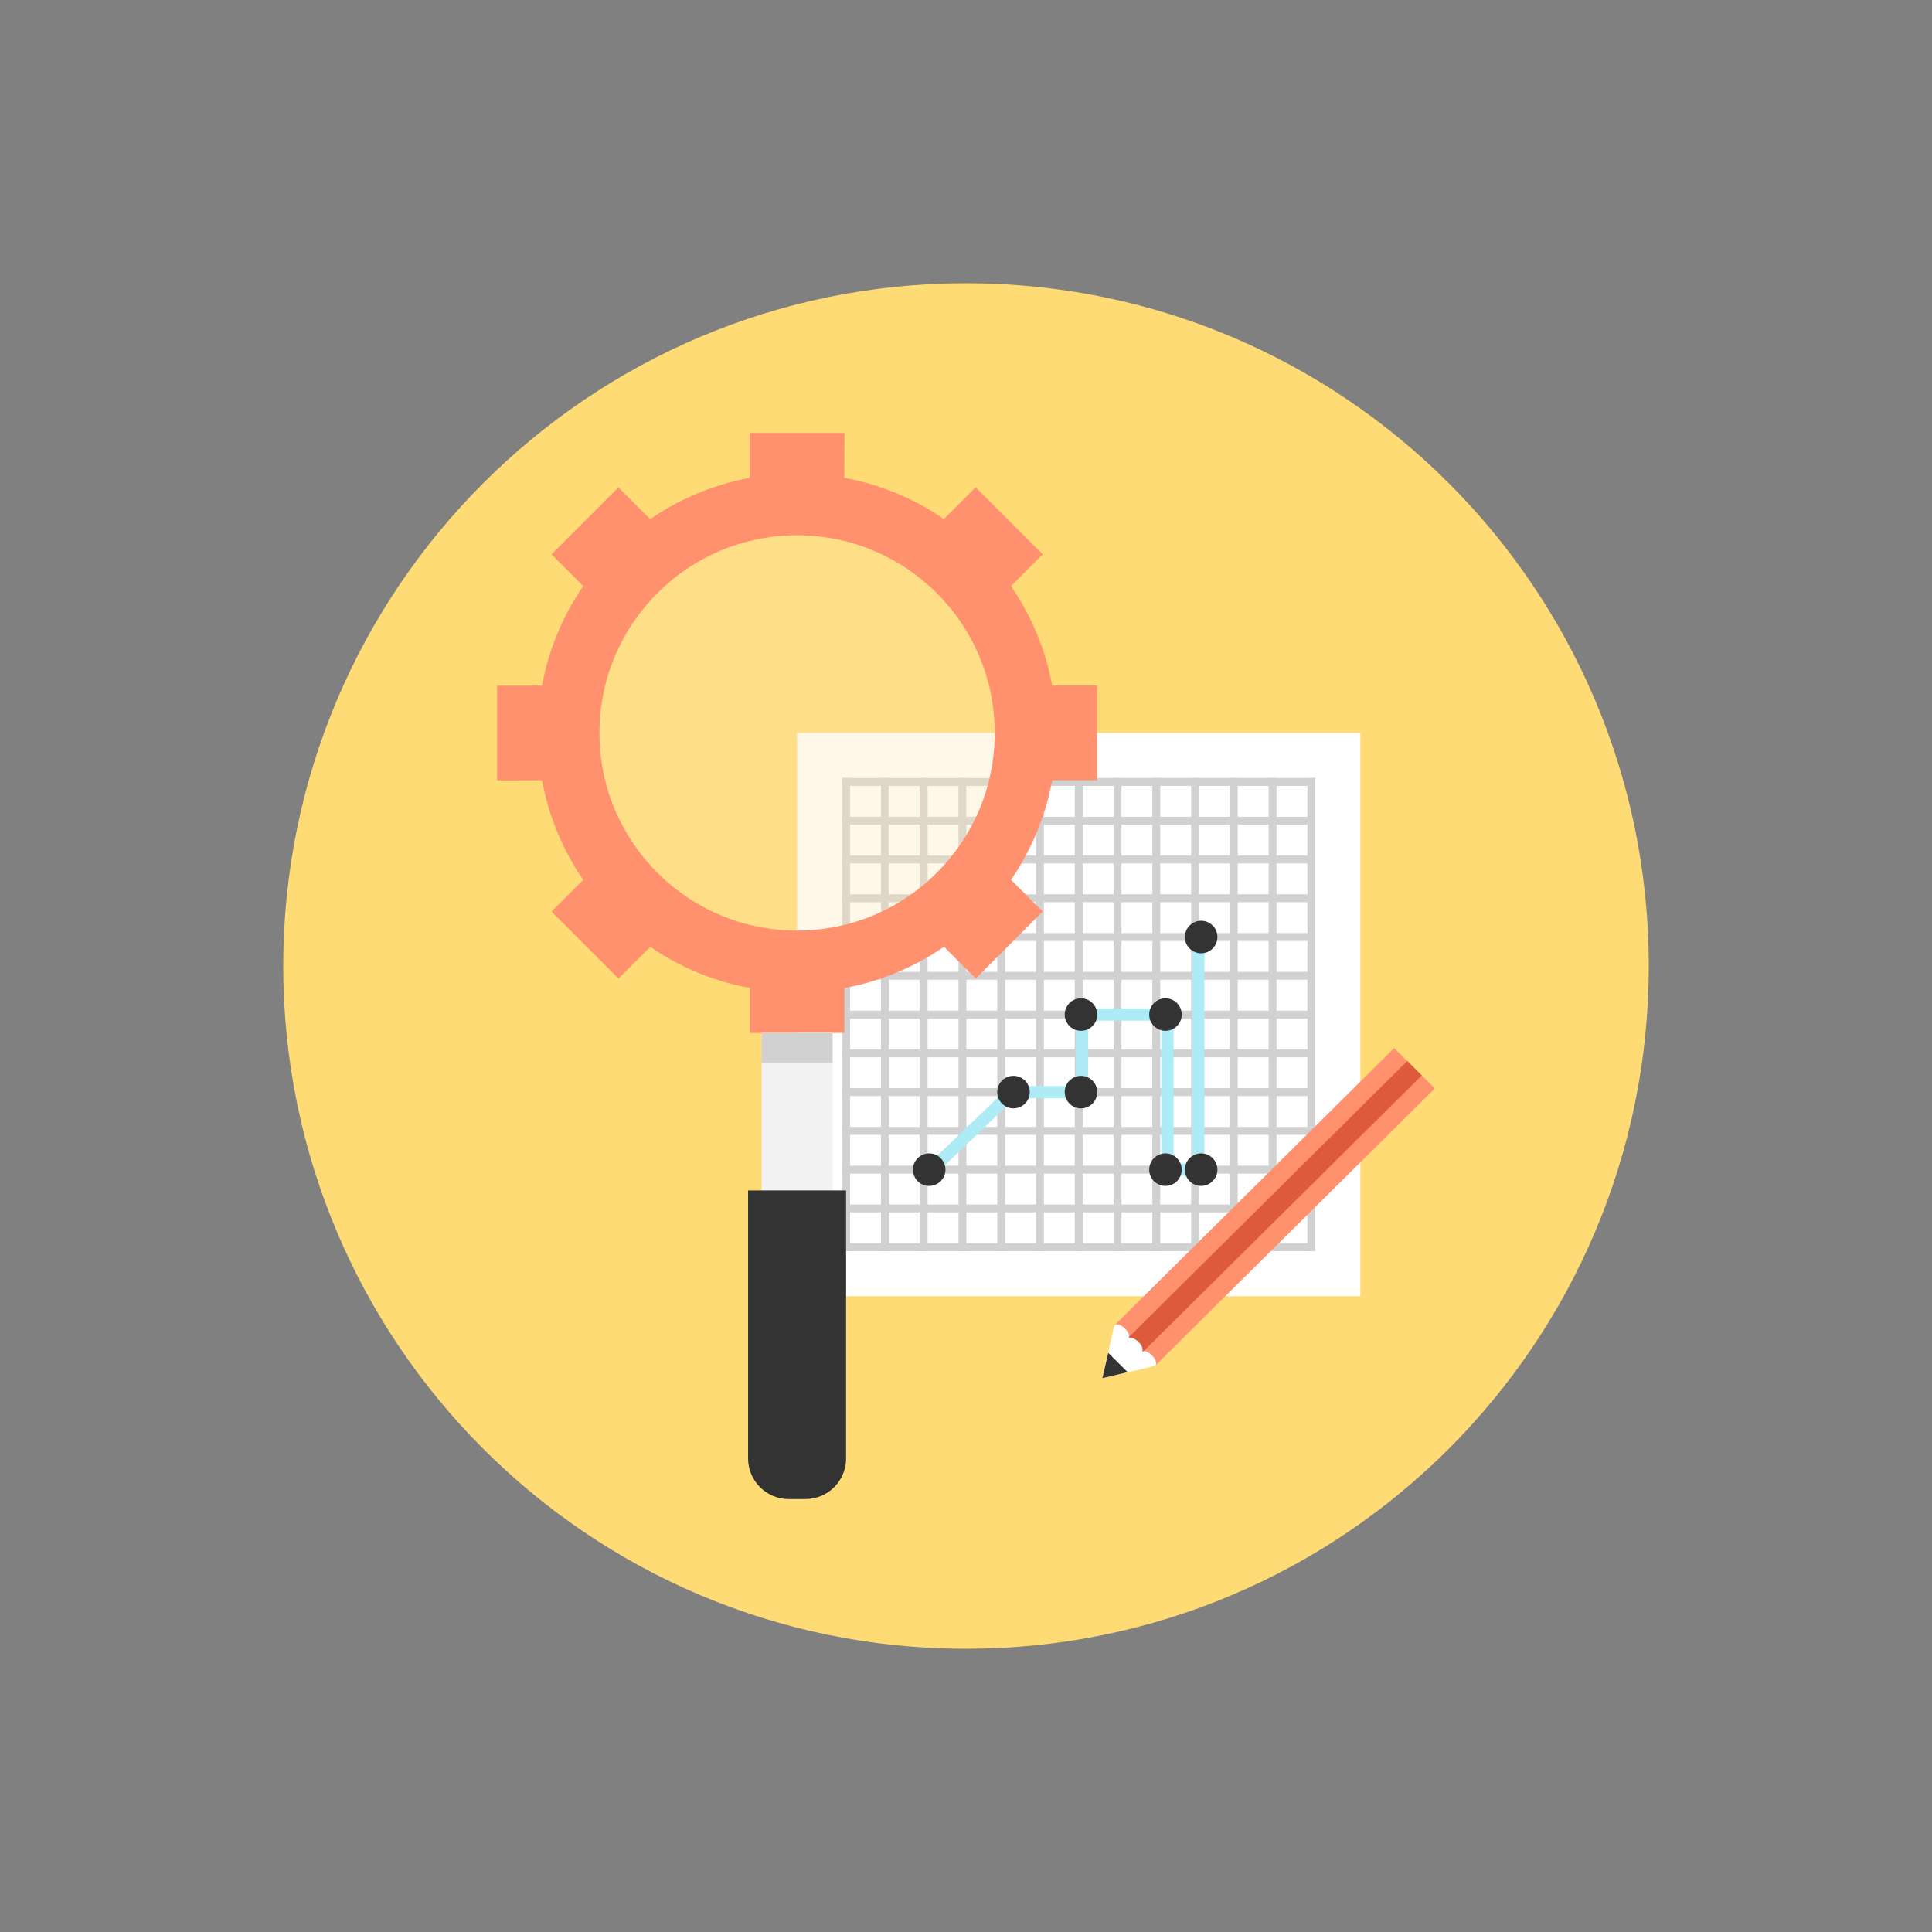 <?xml version="1.0" encoding="utf-8"?>
<!-- Generator: Adobe Illustrator 24.3.0, SVG Export Plug-In . SVG Version: 6.00 Build 0)  -->
<svg version="1.1" id="Layer_1" xmlns="http://www.w3.org/2000/svg" xmlns:xlink="http://www.w3.org/1999/xlink" x="0px" y="0px"
	 viewBox="0 0 180 180" enable-background="new 0 0 180 180" xml:space="preserve">
<rect x="0" y="0" width="180" height="180" fill="#808080" stroke="none"/>
<g>
	<path id="XMLID_800_" fill="#FFDB76" d="M153.612,90c0,35.132-28.481,63.612-63.613,63.612c-35.132,0-63.611-28.48-63.611-63.612
		c0-35.134,28.48-63.612,63.611-63.612C125.132,26.388,153.612,54.866,153.612,90z"/>
	<g id="XMLID_721_">
		<g id="XMLID_754_">
			<rect id="XMLID_795_" x="74.265" y="68.286" fill="#FFFFFF" width="52.476" height="52.477"/>
			<g id="XMLID_766_">
				<g id="XMLID_781_">
					
						<rect id="XMLID_794_" x="100.135" y="94.156" transform="matrix(-1.836970e-16 1 -1 -1.836970e-16 216.699 -27.651)" fill="#D1D1D1" width="44.081" height="0.735"/>
					
						<rect id="XMLID_793_" x="96.523" y="94.157" transform="matrix(-1.836970e-16 1 -1 -1.836970e-16 213.087 -24.04)" fill="#D1D1D1" width="44.081" height="0.734"/>
					
						<rect id="XMLID_792_" x="92.91" y="94.157" transform="matrix(-1.836970e-16 1 -1 -1.836970e-16 209.474 -20.426)" fill="#D1D1D1" width="44.081" height="0.734"/>
					
						<rect id="XMLID_791_" x="89.298" y="94.157" transform="matrix(-1.836970e-16 1 -1 -1.836970e-16 205.863 -16.815)" fill="#D1D1D1" width="44.081" height="0.734"/>
					
						<rect id="XMLID_790_" x="85.686" y="94.157" transform="matrix(-1.836970e-16 1 -1 -1.836970e-16 202.25 -13.203)" fill="#D1D1D1" width="44.081" height="0.734"/>
					
						<rect id="XMLID_789_" x="82.074" y="94.157" transform="matrix(-1.836970e-16 1 -1 -1.836970e-16 198.638 -9.59)" fill="#D1D1D1" width="44.081" height="0.734"/>
					
						<rect id="XMLID_788_" x="74.85" y="94.157" transform="matrix(-1.836970e-16 1 -1 -1.836970e-16 191.415 -2.367)" fill="#D1D1D1" width="44.081" height="0.734"/>
					
						<rect id="XMLID_787_" x="78.462" y="94.156" transform="matrix(-1.836970e-16 1 -1 -1.836970e-16 195.026 -5.979)" fill="#D1D1D1" width="44.081" height="0.735"/>
					
						<rect id="XMLID_786_" x="71.238" y="94.157" transform="matrix(-1.836970e-16 1 -1 -1.836970e-16 187.802 1.246)" fill="#D1D1D1" width="44.081" height="0.734"/>
					
						<rect id="XMLID_785_" x="67.626" y="94.157" transform="matrix(-1.836970e-16 1 -1 -1.836970e-16 184.191 4.857)" fill="#D1D1D1" width="44.081" height="0.734"/>
					
						<rect id="XMLID_784_" x="64.013" y="94.157" transform="matrix(-1.836970e-16 1 -1 -1.836970e-16 180.578 8.47)" fill="#D1D1D1" width="44.081" height="0.734"/>
					
						<rect id="XMLID_783_" x="60.401" y="94.157" transform="matrix(-1.836970e-16 1 -1 -1.836970e-16 176.966 12.082)" fill="#D1D1D1" width="44.081" height="0.733"/>
					
						<rect id="XMLID_782_" x="56.789" y="94.156" transform="matrix(-1.836970e-16 1 -1 -1.836970e-16 173.353 15.694)" fill="#D1D1D1" width="44.081" height="0.735"/>
				</g>
				<g id="XMLID_767_">
					
						<rect id="XMLID_780_" x="78.462" y="115.829" transform="matrix(-1 -1.224647e-16 1.224647e-16 -1 201.005 232.394)" fill="#D1D1D1" width="44.081" height="0.735"/>
					
						<rect id="XMLID_779_" x="78.462" y="112.218" transform="matrix(-1 -1.224647e-16 1.224647e-16 -1 201.005 225.17)" fill="#D1D1D1" width="44.081" height="0.734"/>
					
						<rect id="XMLID_778_" x="78.462" y="108.604" transform="matrix(-1 -1.224647e-16 1.224647e-16 -1 201.005 217.945)" fill="#D1D1D1" width="44.081" height="0.736"/>
					
						<rect id="XMLID_777_" x="78.462" y="104.993" transform="matrix(-1 -1.224647e-16 1.224647e-16 -1 201.005 210.722)" fill="#D1D1D1" width="44.081" height="0.735"/>
					
						<rect id="XMLID_776_" x="78.462" y="101.382" transform="matrix(-1 -1.224647e-16 1.224647e-16 -1 201.005 203.498)" fill="#D1D1D1" width="44.081" height="0.734"/>
					
						<rect id="XMLID_775_" x="78.462" y="97.769" transform="matrix(-1 -1.224647e-16 1.224647e-16 -1 201.005 196.273)" fill="#D1D1D1" width="44.081" height="0.735"/>
					
						<rect id="XMLID_774_" x="78.462" y="90.546" transform="matrix(-1 -1.224647e-16 1.224647e-16 -1 201.005 181.824)" fill="#D1D1D1" width="44.081" height="0.733"/>
					
						<rect id="XMLID_773_" x="78.462" y="94.157" transform="matrix(-1 -1.224647e-16 1.224647e-16 -1 201.005 189.049)" fill="#D1D1D1" width="44.081" height="0.734"/>
					
						<rect id="XMLID_772_" x="78.462" y="86.932" transform="matrix(-1 -1.224647e-16 1.224647e-16 -1 201.005 174.599)" fill="#D1D1D1" width="44.081" height="0.735"/>
					
						<rect id="XMLID_771_" x="78.462" y="83.32" transform="matrix(-1 -1.224647e-16 1.224647e-16 -1 201.005 167.376)" fill="#D1D1D1" width="44.081" height="0.735"/>
					
						<rect id="XMLID_770_" x="78.462" y="79.709" transform="matrix(-1 -1.224647e-16 1.224647e-16 -1 201.005 160.151)" fill="#D1D1D1" width="44.081" height="0.733"/>
					
						<rect id="XMLID_769_" x="78.462" y="76.097" transform="matrix(-1 -1.224647e-16 1.224647e-16 -1 201.005 152.928)" fill="#D1D1D1" width="44.081" height="0.734"/>
					
						<rect id="XMLID_768_" x="78.462" y="72.483" transform="matrix(-1 -1.224647e-16 1.224647e-16 -1 201.005 145.703)" fill="#D1D1D1" width="44.081" height="0.736"/>
				</g>
			</g>
			<g id="XMLID_763_">
				<polygon fill="#ADEBF6" points="112.212,109.54 108.2,109.54 108.2,95.092 101.376,95.092 101.376,102.315 94.546,102.315 
					87.173,109.382 86.388,108.563 94.091,101.182 100.241,101.182 100.241,93.958 109.335,93.958 109.335,108.405 111.079,108.405 
					111.079,87.3 112.212,87.3 				"/>
			</g>
			<path id="XMLID_762_" fill="#333333" d="M88.085,108.974c0,0.836-0.678,1.514-1.516,1.514c-0.836,0-1.514-0.678-1.514-1.514
				c0-0.838,0.678-1.516,1.514-1.516C87.407,107.458,88.085,108.136,88.085,108.974z"/>
			<path id="XMLID_761_" fill="#333333" d="M95.94,101.749c0,0.836-0.678,1.514-1.515,1.514c-0.837,0-1.515-0.678-1.515-1.514
				c0-0.837,0.678-1.516,1.515-1.516C95.263,100.233,95.94,100.912,95.94,101.749z"/>
			<path id="XMLID_760_" fill="#333333" d="M102.228,101.749c0,0.836-0.678,1.514-1.516,1.514c-0.836,0-1.515-0.678-1.515-1.514
				c0-0.837,0.679-1.516,1.515-1.516C101.55,100.233,102.228,100.912,102.228,101.749z"/>
			<path id="XMLID_759_" fill="#333333" d="M102.228,94.524c0,0.836-0.678,1.515-1.516,1.515c-0.836,0-1.515-0.679-1.515-1.515
				c0-0.838,0.679-1.515,1.515-1.515C101.55,93.01,102.228,93.687,102.228,94.524z"/>
			<path id="XMLID_758_" fill="#333333" d="M110.099,94.524c0,0.836-0.678,1.515-1.516,1.515c-0.836,0-1.514-0.679-1.514-1.515
				c0-0.838,0.678-1.515,1.514-1.515C109.421,93.01,110.099,93.687,110.099,94.524z"/>
			<path id="XMLID_757_" fill="#333333" d="M110.099,108.974c0,0.836-0.678,1.514-1.516,1.514c-0.836,0-1.514-0.678-1.514-1.514
				c0-0.838,0.678-1.516,1.514-1.516C109.421,107.458,110.099,108.136,110.099,108.974z"/>
			<path id="XMLID_756_" fill="#333333" d="M113.423,108.974c0,0.836-0.68,1.514-1.516,1.514c-0.836,0-1.516-0.678-1.516-1.514
				c0-0.838,0.68-1.516,1.516-1.516C112.743,107.458,113.423,108.136,113.423,108.974z"/>
			<path id="XMLID_755_" fill="#333333" d="M113.423,87.3c0,0.838-0.68,1.515-1.516,1.515c-0.836,0-1.516-0.677-1.516-1.515
				c0-0.836,0.68-1.516,1.516-1.516C112.743,85.784,113.423,86.464,113.423,87.3z"/>
		</g>
		<g id="XMLID_746_">
			<polygon id="XMLID_753_" fill-rule="evenodd" clip-rule="evenodd" fill="#FF916E" points="103.849,123.462 129.895,97.643 
				133.685,101.408 107.638,127.228 			"/>
			<polygon id="XMLID_752_" fill-rule="evenodd" clip-rule="evenodd" fill="#DD5A3C" points="105.069,124.675 131.114,98.854 
				132.464,100.196 106.419,126.017 			"/>
			<g id="XMLID_747_">
				<path id="XMLID_749_" fill-rule="evenodd" clip-rule="evenodd" fill="#FFFFFF" d="M102.708,128.399c0,0,4.869-1.109,4.93-1.17
					l0,0l0,0l0,0c0.178-0.18,0.034-0.61-0.32-0.963c-0.327-0.324-0.709-0.457-0.907-0.34c0.116-0.199-0.019-0.58-0.346-0.905
					c-0.326-0.323-0.708-0.456-0.907-0.339c0.117-0.2-0.017-0.581-0.345-0.906c-0.354-0.352-0.786-0.493-0.964-0.314
					C103.788,123.522,102.708,128.399,102.708,128.399z"/>
				<polygon id="XMLID_748_" fill-rule="evenodd" clip-rule="evenodd" fill="#333333" points="105.062,127.841 103.253,126.042 
					102.708,128.399 				"/>
			</g>
		</g>
		<g id="XMLID_731_">
			<path id="XMLID_740_" fill="#FF916E" d="M102.213,72.694l-0.003-8.826l-4.18,0.002c-0.628-3.393-1.961-6.533-3.842-9.271
				l2.955-2.959l-6.242-6.243l-2.957,2.96c-2.152-1.479-4.564-2.62-7.148-3.343c-0.667-0.189-1.352-0.35-2.041-0.479
				c-0.026-0.007-0.06-0.009-0.086-0.015l0.008-4.186l-8.827,0.002v4.186c-0.89,0.164-1.765,0.38-2.617,0.637
				c-2.401,0.727-4.64,1.812-6.656,3.205l-2.962-2.956l-6.234,6.238l2.956,2.956c-1.881,2.736-3.212,5.881-3.839,9.273l-4.182,0.002
				l0.002,8.827l4.182-0.003c0.627,3.392,1.954,6.537,3.841,9.274l-2.956,2.954l6.237,6.242l2.964-2.961
				c2.736,1.887,5.879,3.217,9.273,3.84v4.186l8.82-0.004v-4.18c0.896-0.168,1.77-0.377,2.621-0.636
				c2.396-0.727,4.635-1.817,6.652-3.206l2.96,2.957l6.237-6.244l-2.957-2.955c1.881-2.74,3.212-5.881,3.84-9.273L102.213,72.694z
				 M74.265,86.698c-10.17,0-18.414-8.242-18.414-18.412c0-10.168,8.244-18.412,18.414-18.412c10.167,0,18.41,8.244,18.41,18.412
				C92.675,78.456,84.432,86.698,74.265,86.698z"/>
			<rect id="XMLID_739_" x="70.958" y="96.237" fill="#F2F2F2" width="6.611" height="14.881"/>
			<rect id="XMLID_738_" x="70.958" y="96.237" fill="#D1D1D1" width="6.611" height="2.81"/>
			<circle id="XMLID_735_" opacity="0.3" fill="#FFE5B0" cx="74.263" cy="68.286" r="18.412"/>
			<path id="XMLID_734_" fill="#333333" d="M69.698,110.907v24.979c0,2.079,1.701,3.779,3.779,3.779h1.573
				c2.079,0,3.778-1.7,3.778-3.779v-24.979H69.698z"/>
		</g>
	</g>
</g>
</svg>
